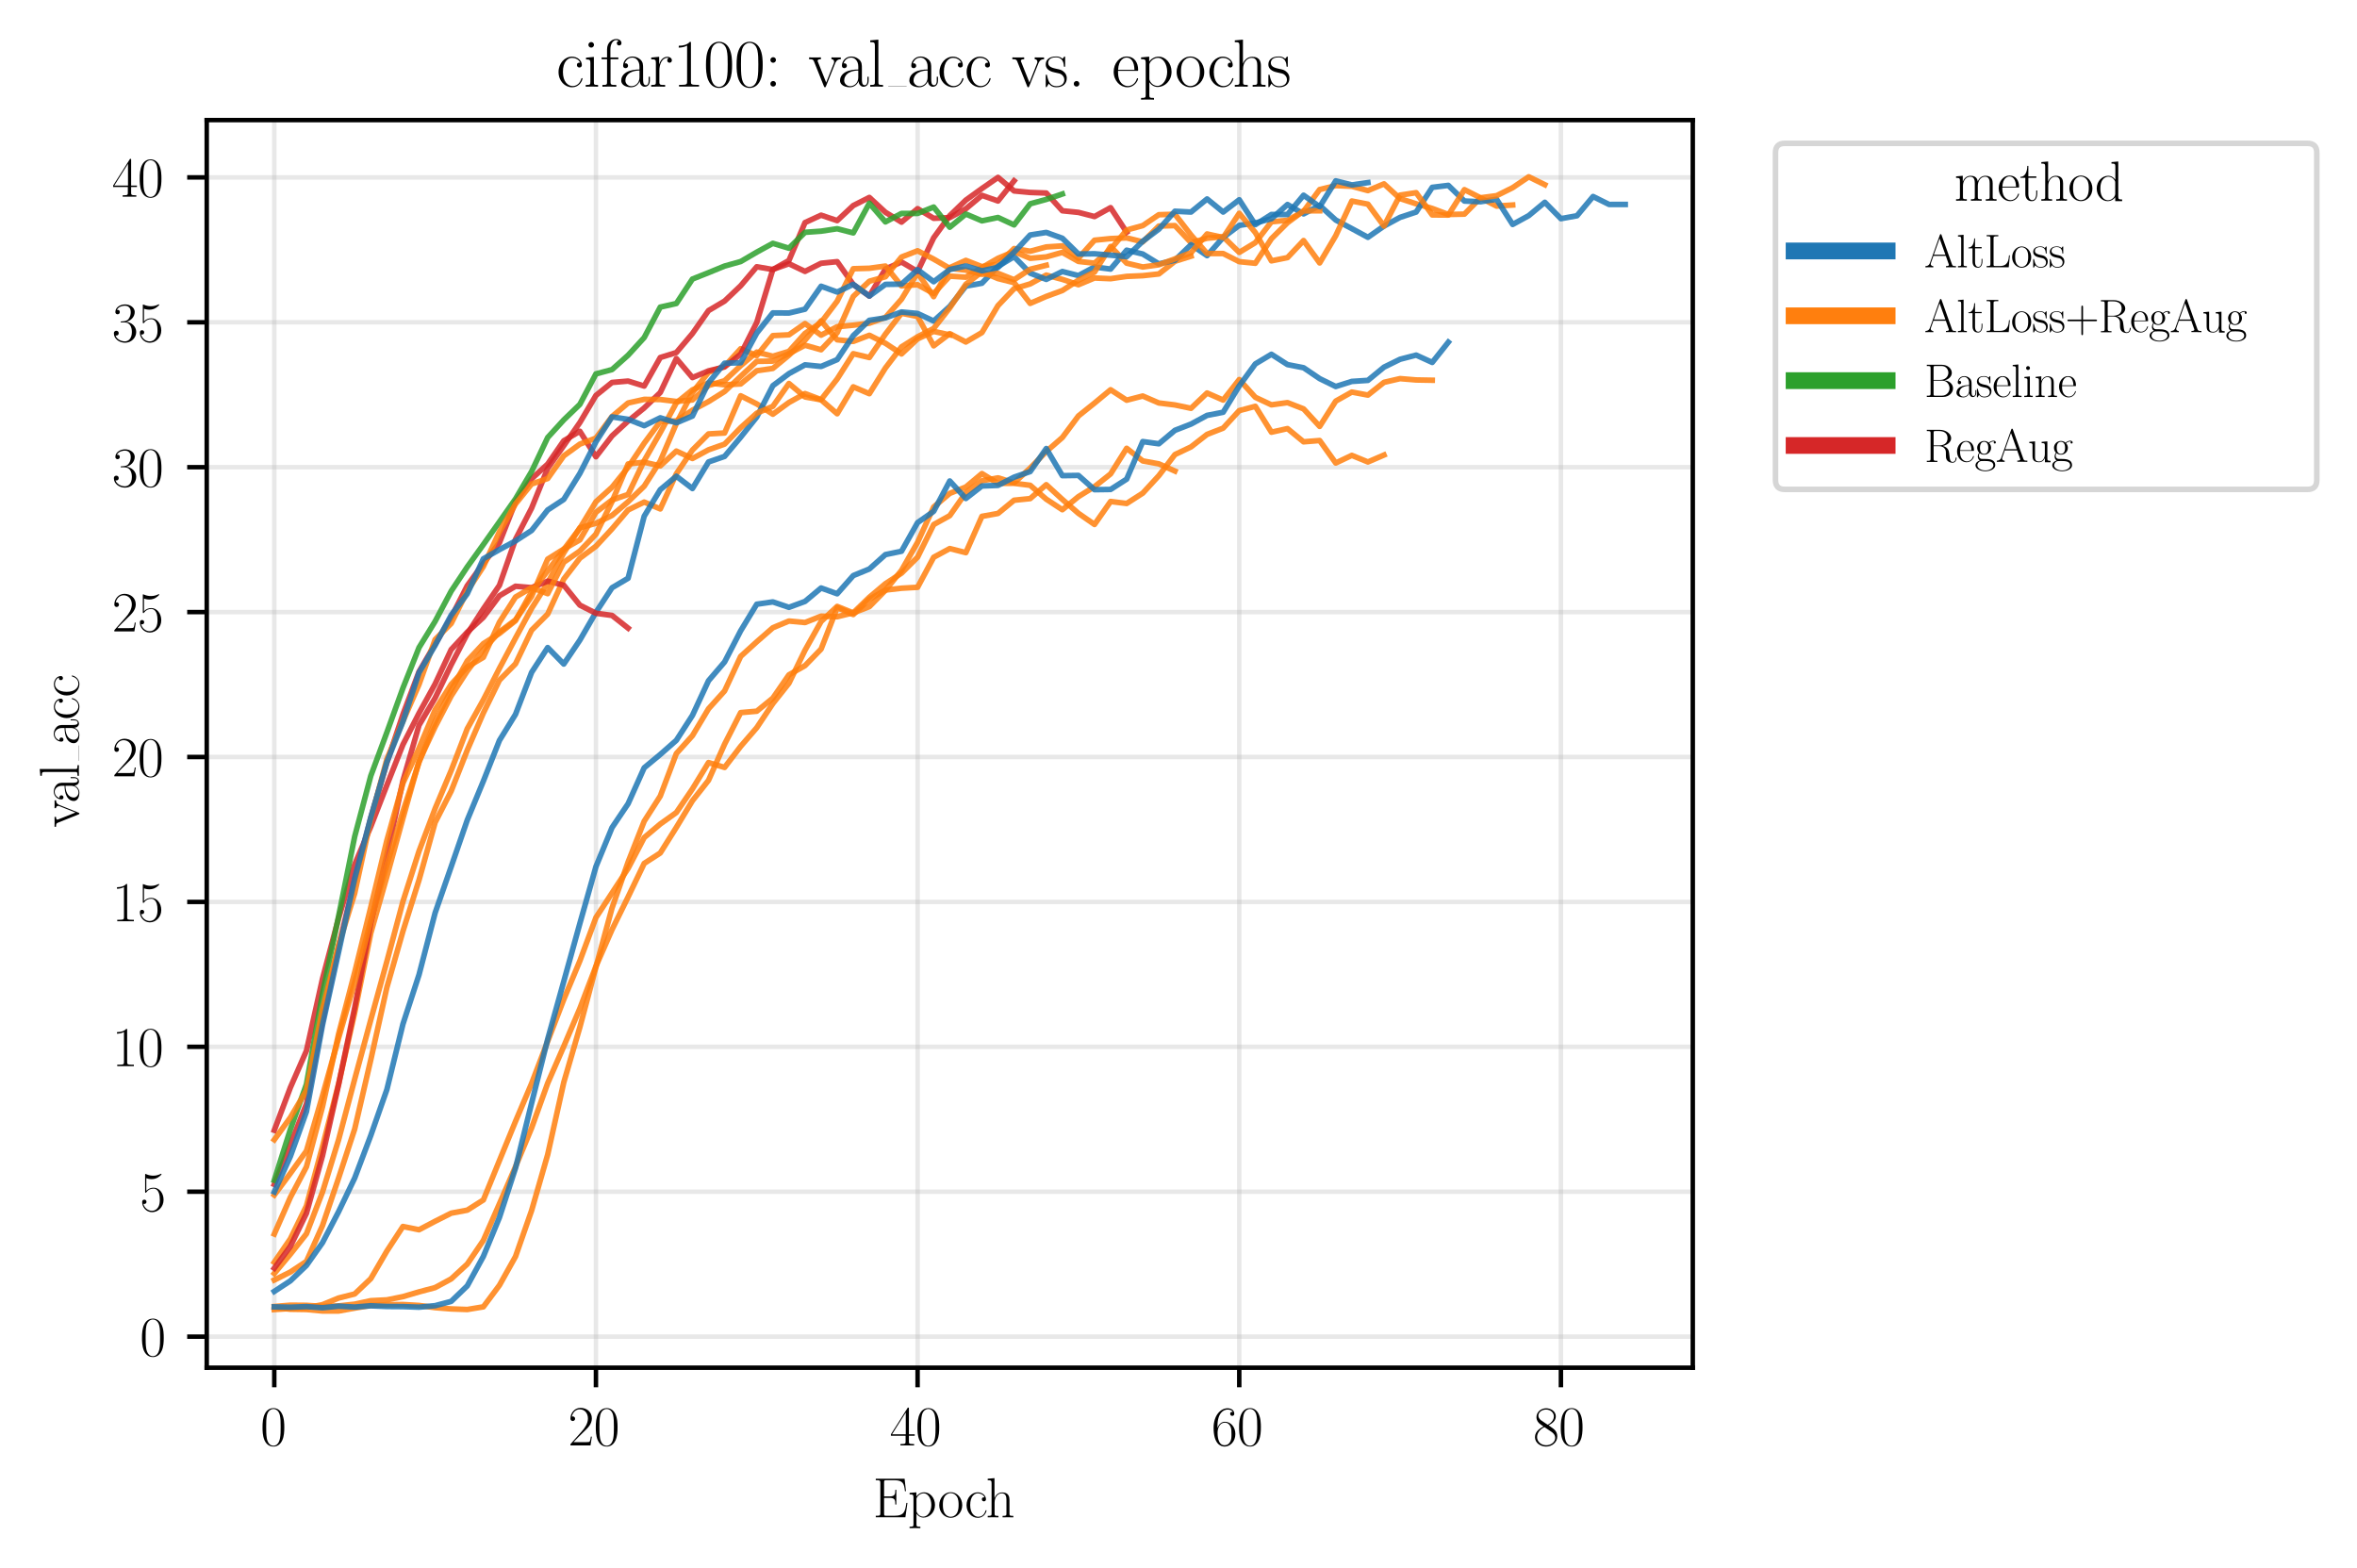 <?xml version="1.0" encoding="utf-8" standalone="no"?>
<!DOCTYPE svg PUBLIC "-//W3C//DTD SVG 1.1//EN"
  "http://www.w3.org/Graphics/SVG/1.1/DTD/svg11.dtd">
<svg xmlns:xlink="http://www.w3.org/1999/xlink" width="422.052pt" height="280.8pt" viewBox="0 0 422.052 280.8" xmlns="http://www.w3.org/2000/svg" version="1.1">
 <defs>
  <style type="text/css">*{stroke-linejoin: round; stroke-linecap: butt}</style>
 </defs>
 <g id="figure_1">
  <g id="patch_1">
   <path d="M 0 280.8 
L 422.052 280.8 
L 422.052 0 
L 0 0 
z
" style="fill: #ffffff"/>
  </g>
  <g id="axes_1">
   <g id="patch_2">
    <path d="M 37.018 244.889 
L 303.116 244.889 
L 303.116 21.502 
L 37.018 21.502 
z
" style="fill: #ffffff"/>
   </g>
   <g id="matplotlib.axis_1">
    <g id="xtick_1">
     <g id="line2d_1">
      <path d="M 49.114 244.889 
L 49.114 21.502 
" clip-path="url(#p8e12c52e1b)" style="fill: none; stroke: #b0b0b0; stroke-opacity: 0.3; stroke-width: 0.8; stroke-linecap: square"/>
     </g>
     <g id="line2d_2">
      <defs>
       <path id="mbeb3d1f50b" d="M 0 0 
L 0 3.5 
" style="stroke: #000000; stroke-width: 0.8"/>
      </defs>
      <g>
       <use xlink:href="#mbeb3d1f50b" x="49.114" y="244.889" style="stroke: #000000; stroke-width: 0.8"/>
      </g>
     </g>
     <g id="text_1">
      <!-- $\mathdefault{0}$ -->
      <g transform="translate(46.623 258.807) scale(0.1 -0.1)">
       <defs>
        <path id="CMR17-30" d="M 2688 2025 
C 2688 2416 2682 3080 2413 3591 
C 2176 4039 1798 4198 1466 4198 
C 1158 4198 768 4058 525 3597 
C 269 3118 243 2524 243 2025 
C 243 1661 250 1106 448 619 
C 723 -39 1216 -128 1466 -128 
C 1760 -128 2208 -7 2470 600 
C 2662 1042 2688 1559 2688 2025 
z
M 1466 -26 
C 1056 -26 813 325 723 812 
C 653 1188 653 1738 653 2096 
C 653 2588 653 2997 736 3387 
C 858 3929 1216 4096 1466 4096 
C 1728 4096 2067 3923 2189 3400 
C 2272 3036 2278 2607 2278 2096 
C 2278 1680 2278 1169 2202 792 
C 2067 95 1690 -26 1466 -26 
z
" transform="scale(0.016)"/>
       </defs>
       <use xlink:href="#CMR17-30" transform="scale(0.996)"/>
      </g>
     </g>
    </g>
    <g id="xtick_2">
     <g id="line2d_3">
      <path d="M 106.71 244.889 
L 106.71 21.502 
" clip-path="url(#p8e12c52e1b)" style="fill: none; stroke: #b0b0b0; stroke-opacity: 0.3; stroke-width: 0.8; stroke-linecap: square"/>
     </g>
     <g id="line2d_4">
      <g>
       <use xlink:href="#mbeb3d1f50b" x="106.71" y="244.889" style="stroke: #000000; stroke-width: 0.8"/>
      </g>
     </g>
     <g id="text_2">
      <!-- $\mathdefault{20}$ -->
      <g transform="translate(101.729 258.807) scale(0.1 -0.1)">
       <defs>
        <path id="CMR17-32" d="M 2669 989 
L 2554 989 
C 2490 536 2438 459 2413 420 
C 2381 369 1920 369 1830 369 
L 602 369 
C 832 619 1280 1072 1824 1597 
C 2214 1967 2669 2402 2669 3035 
C 2669 3790 2067 4224 1395 4224 
C 691 4224 262 3604 262 3030 
C 262 2780 448 2748 525 2748 
C 589 2748 781 2787 781 3010 
C 781 3207 614 3264 525 3264 
C 486 3264 448 3258 422 3245 
C 544 3790 915 4058 1306 4058 
C 1862 4058 2227 3617 2227 3035 
C 2227 2479 1901 2000 1536 1584 
L 262 146 
L 262 0 
L 2515 0 
L 2669 989 
z
" transform="scale(0.016)"/>
       </defs>
       <use xlink:href="#CMR17-32" transform="scale(0.996)"/>
       <use xlink:href="#CMR17-30" transform="translate(45.69 0) scale(0.996)"/>
      </g>
     </g>
    </g>
    <g id="xtick_3">
     <g id="line2d_5">
      <path d="M 164.307 244.889 
L 164.307 21.502 
" clip-path="url(#p8e12c52e1b)" style="fill: none; stroke: #b0b0b0; stroke-opacity: 0.3; stroke-width: 0.8; stroke-linecap: square"/>
     </g>
     <g id="line2d_6">
      <g>
       <use xlink:href="#mbeb3d1f50b" x="164.307" y="244.889" style="stroke: #000000; stroke-width: 0.8"/>
      </g>
     </g>
     <g id="text_3">
      <!-- $\mathdefault{40}$ -->
      <g transform="translate(159.326 258.807) scale(0.1 -0.1)">
       <defs>
        <path id="CMR17-34" d="M 2150 4122 
C 2150 4256 2144 4256 2029 4256 
L 128 1254 
L 128 1088 
L 1779 1088 
L 1779 457 
C 1779 224 1766 160 1318 160 
L 1197 160 
L 1197 0 
C 1402 0 1747 0 1965 0 
C 2182 0 2528 0 2733 0 
L 2733 160 
L 2611 160 
C 2163 160 2150 224 2150 457 
L 2150 1088 
L 2803 1088 
L 2803 1254 
L 2150 1254 
L 2150 4122 
z
M 1798 3703 
L 1798 1254 
L 256 1254 
L 1798 3703 
z
" transform="scale(0.016)"/>
       </defs>
       <use xlink:href="#CMR17-34" transform="scale(0.996)"/>
       <use xlink:href="#CMR17-30" transform="translate(45.69 0) scale(0.996)"/>
      </g>
     </g>
    </g>
    <g id="xtick_4">
     <g id="line2d_7">
      <path d="M 221.904 244.889 
L 221.904 21.502 
" clip-path="url(#p8e12c52e1b)" style="fill: none; stroke: #b0b0b0; stroke-opacity: 0.3; stroke-width: 0.8; stroke-linecap: square"/>
     </g>
     <g id="line2d_8">
      <g>
       <use xlink:href="#mbeb3d1f50b" x="221.904" y="244.889" style="stroke: #000000; stroke-width: 0.8"/>
      </g>
     </g>
     <g id="text_4">
      <!-- $\mathdefault{60}$ -->
      <g transform="translate(216.923 258.807) scale(0.1 -0.1)">
       <defs>
        <path id="CMR17-36" d="M 678 2176 
C 678 3690 1395 4032 1811 4032 
C 1946 4032 2272 4009 2400 3776 
C 2298 3776 2106 3776 2106 3553 
C 2106 3381 2246 3323 2336 3323 
C 2394 3323 2566 3348 2566 3560 
C 2566 3954 2246 4179 1805 4179 
C 1043 4179 243 3390 243 1984 
C 243 253 966 -128 1478 -128 
C 2099 -128 2688 427 2688 1283 
C 2688 2081 2170 2662 1517 2662 
C 1126 2662 838 2407 678 1960 
L 678 2176 
z
M 1478 25 
C 691 25 691 1200 691 1436 
C 691 1896 909 2560 1504 2560 
C 1613 2560 1926 2560 2138 2120 
C 2253 1870 2253 1609 2253 1289 
C 2253 944 2253 690 2118 434 
C 1978 171 1773 25 1478 25 
z
" transform="scale(0.016)"/>
       </defs>
       <use xlink:href="#CMR17-36" transform="scale(0.996)"/>
       <use xlink:href="#CMR17-30" transform="translate(45.69 0) scale(0.996)"/>
      </g>
     </g>
    </g>
    <g id="xtick_5">
     <g id="line2d_9">
      <path d="M 279.501 244.889 
L 279.501 21.502 
" clip-path="url(#p8e12c52e1b)" style="fill: none; stroke: #b0b0b0; stroke-opacity: 0.3; stroke-width: 0.8; stroke-linecap: square"/>
     </g>
     <g id="line2d_10">
      <g>
       <use xlink:href="#mbeb3d1f50b" x="279.501" y="244.889" style="stroke: #000000; stroke-width: 0.8"/>
      </g>
     </g>
     <g id="text_5">
      <!-- $\mathdefault{80}$ -->
      <g transform="translate(274.52 258.807) scale(0.1 -0.1)">
       <defs>
        <path id="CMR17-38" d="M 1741 2264 
C 2144 2467 2554 2773 2554 3263 
C 2554 3841 1990 4179 1472 4179 
C 890 4179 378 3759 378 3180 
C 378 3021 416 2747 666 2505 
C 730 2442 998 2251 1171 2130 
C 883 1983 211 1634 211 934 
C 211 279 838 -128 1459 -128 
C 2144 -128 2720 362 2720 1010 
C 2720 1590 2330 1857 2074 2029 
L 1741 2264 
z
M 902 2822 
C 851 2854 595 3051 595 3351 
C 595 3739 998 4032 1459 4032 
C 1965 4032 2336 3676 2336 3262 
C 2336 2669 1670 2331 1638 2331 
C 1632 2331 1626 2331 1574 2370 
L 902 2822 
z
M 2080 1519 
C 2176 1449 2483 1240 2483 851 
C 2483 381 2010 25 1472 25 
C 890 25 448 438 448 940 
C 448 1443 838 1862 1280 2060 
L 2080 1519 
z
" transform="scale(0.016)"/>
       </defs>
       <use xlink:href="#CMR17-38" transform="scale(0.996)"/>
       <use xlink:href="#CMR17-30" transform="translate(45.69 0) scale(0.996)"/>
      </g>
     </g>
    </g>
    <g id="text_6">
     <!-- Epoch -->
     <g transform="translate(156.299 271.663) scale(0.1 -0.1)">
      <defs>
       <path id="CMR17-45" d="M 3885 1615 
L 3770 1615 
C 3629 676 3546 166 2419 166 
L 1530 166 
C 1274 166 1261 197 1261 414 
L 1261 2176 
L 1862 2176 
C 2464 2176 2522 1960 2522 1430 
L 2637 1430 
L 2637 3081 
L 2522 3081 
C 2522 2557 2464 2342 1862 2342 
L 1261 2342 
L 1261 3913 
C 1261 4128 1274 4160 1530 4160 
L 2406 4160 
C 3398 4160 3514 3769 3603 2929 
L 3718 2929 
L 3565 4325 
L 326 4325 
L 326 4160 
C 768 4160 838 4160 838 3874 
L 838 451 
C 838 166 768 166 326 166 
L 326 0 
L 3654 0 
L 3885 1615 
z
" transform="scale(0.016)"/>
       <path id="CMR17-70" d="M 1408 -1063 
C 998 -1063 973 -1037 973 -789 
L 973 402 
C 1158 134 1427 -38 1766 -38 
C 2406 -38 3053 523 3053 1388 
C 3053 2191 2496 2802 1837 2802 
C 1453 2802 1139 2592 960 2338 
L 960 2802 
L 198 2732 
L 198 2567 
C 576 2567 634 2528 634 2223 
L 634 -789 
C 634 -1031 608 -1063 198 -1063 
L 198 -1228 
C 352 -1216 634 -1216 800 -1216 
C 966 -1216 1254 -1216 1408 -1228 
L 1408 -1063 
z
M 973 2012 
C 973 2102 973 2235 1222 2471 
C 1254 2497 1472 2688 1792 2688 
C 2259 2688 2643 2108 2643 1382 
C 2643 656 2234 64 1728 64 
C 1498 64 1248 172 1056 472 
C 973 612 973 650 973 752 
L 973 2012 
z
" transform="scale(0.016)"/>
       <path id="CMR17-6f" d="M 2758 1356 
C 2758 2176 2163 2816 1466 2816 
C 768 2816 173 2176 173 1356 
C 173 551 768 -64 1466 -64 
C 2163 -64 2758 551 2758 1356 
z
M 1466 51 
C 1165 51 909 230 762 480 
C 602 767 582 1126 582 1408 
C 582 1677 595 2010 762 2298 
C 890 2509 1139 2714 1466 2714 
C 1754 2714 1997 2554 2150 2330 
C 2349 2029 2349 1607 2349 1408 
C 2349 1158 2336 775 2163 467 
C 1984 173 1709 51 1466 51 
z
" transform="scale(0.016)"/>
       <path id="CMR17-63" d="M 2234 2240 
C 2112 2240 1933 2240 1933 2017 
C 1933 1838 2080 1787 2163 1787 
C 2208 1787 2394 1807 2394 2024 
C 2394 2467 1958 2803 1466 2803 
C 787 2803 211 2178 211 1363 
C 211 516 813 -64 1466 -64 
C 2259 -64 2458 677 2458 748 
C 2458 774 2451 793 2406 793 
C 2362 793 2355 787 2330 703 
C 2163 180 1798 51 1523 51 
C 1114 51 621 427 621 1369 
C 621 2338 1094 2688 1472 2688 
C 1722 2688 2093 2573 2234 2240 
z
" transform="scale(0.016)"/>
       <path id="CMR17-68" d="M 2656 1933 
C 2656 2259 2592 2790 1837 2790 
C 1312 2790 1056 2368 979 2157 
L 973 2157 
L 973 4396 
L 211 4326 
L 211 4160 
C 589 4160 646 4122 646 3817 
L 646 426 
C 646 184 621 153 211 153 
L 211 -13 
C 365 0 646 0 813 0 
C 979 0 1267 0 1421 -13 
L 1421 153 
C 1011 153 986 178 986 428 
L 986 1658 
C 986 2247 1344 2688 1792 2688 
C 2266 2688 2317 2266 2317 1958 
L 2317 428 
C 2317 184 2291 153 1882 153 
L 1882 -13 
C 2035 0 2317 0 2483 0 
C 2650 0 2938 0 3091 -13 
L 3091 153 
C 2682 153 2656 178 2656 428 
L 2656 1933 
z
" transform="scale(0.016)"/>
      </defs>
      <use xlink:href="#CMR17-45" transform="scale(0.996)"/>
      <use xlink:href="#CMR17-70" transform="translate(62.586 0) scale(0.996)"/>
      <use xlink:href="#CMR17-6f" transform="translate(116.084 0) scale(0.996)"/>
      <use xlink:href="#CMR17-63" transform="translate(164.377 0) scale(0.996)"/>
      <use xlink:href="#CMR17-68" transform="translate(202.26 0) scale(0.996)"/>
     </g>
    </g>
   </g>
   <g id="matplotlib.axis_2">
    <g id="ytick_1">
     <g id="line2d_11">
      <path d="M 37.018 239.322 
L 303.116 239.322 
" clip-path="url(#p8e12c52e1b)" style="fill: none; stroke: #b0b0b0; stroke-opacity: 0.3; stroke-width: 0.8; stroke-linecap: square"/>
     </g>
     <g id="line2d_12">
      <defs>
       <path id="mfd98db2b5f" d="M 0 0 
L -3.5 0 
" style="stroke: #000000; stroke-width: 0.8"/>
      </defs>
      <g>
       <use xlink:href="#mfd98db2b5f" x="37.018" y="239.322" style="stroke: #000000; stroke-width: 0.8"/>
      </g>
     </g>
     <g id="text_7">
      <!-- $\mathdefault{0}$ -->
      <g transform="translate(25.037 242.781) scale(0.1 -0.1)">
       <use xlink:href="#CMR17-30" transform="scale(0.996)"/>
      </g>
     </g>
    </g>
    <g id="ytick_2">
     <g id="line2d_13">
      <path d="M 37.018 213.377 
L 303.116 213.377 
" clip-path="url(#p8e12c52e1b)" style="fill: none; stroke: #b0b0b0; stroke-opacity: 0.3; stroke-width: 0.8; stroke-linecap: square"/>
     </g>
     <g id="line2d_14">
      <g>
       <use xlink:href="#mfd98db2b5f" x="37.018" y="213.377" style="stroke: #000000; stroke-width: 0.8"/>
      </g>
     </g>
     <g id="text_8">
      <!-- $\mathdefault{5}$ -->
      <g transform="translate(25.037 216.836) scale(0.1 -0.1)">
       <defs>
        <path id="CMR17-35" d="M 730 3692 
C 794 3666 1056 3584 1325 3584 
C 1920 3584 2246 3911 2432 4100 
C 2432 4157 2432 4192 2394 4192 
C 2387 4192 2374 4192 2323 4163 
C 2099 4058 1837 3973 1517 3973 
C 1325 3973 1037 3999 723 4139 
C 653 4171 640 4171 634 4171 
C 602 4171 595 4164 595 4037 
L 595 2203 
C 595 2089 595 2057 659 2057 
C 691 2057 704 2070 736 2114 
C 941 2401 1222 2522 1542 2522 
C 1766 2522 2246 2382 2246 1289 
C 2246 1085 2246 715 2054 421 
C 1894 159 1645 25 1370 25 
C 947 25 518 320 403 814 
C 429 807 480 795 506 795 
C 589 795 749 840 749 1038 
C 749 1210 627 1280 506 1280 
C 358 1280 262 1190 262 1011 
C 262 454 704 -128 1382 -128 
C 2042 -128 2669 440 2669 1264 
C 2669 2030 2170 2624 1549 2624 
C 1222 2624 947 2503 730 2274 
L 730 3692 
z
" transform="scale(0.016)"/>
       </defs>
       <use xlink:href="#CMR17-35" transform="scale(0.996)"/>
      </g>
     </g>
    </g>
    <g id="ytick_3">
     <g id="line2d_15">
      <path d="M 37.018 187.431 
L 303.116 187.431 
" clip-path="url(#p8e12c52e1b)" style="fill: none; stroke: #b0b0b0; stroke-opacity: 0.3; stroke-width: 0.8; stroke-linecap: square"/>
     </g>
     <g id="line2d_16">
      <g>
       <use xlink:href="#mfd98db2b5f" x="37.018" y="187.431" style="stroke: #000000; stroke-width: 0.8"/>
      </g>
     </g>
     <g id="text_9">
      <!-- $\mathdefault{10}$ -->
      <g transform="translate(20.056 190.891) scale(0.1 -0.1)">
       <defs>
        <path id="CMR17-31" d="M 1702 4058 
C 1702 4192 1696 4192 1606 4192 
C 1357 3916 979 3827 621 3827 
C 602 3827 570 3827 563 3808 
C 557 3795 557 3782 557 3648 
C 755 3648 1088 3686 1344 3839 
L 1344 461 
C 1344 236 1331 160 781 160 
L 589 160 
L 589 0 
C 896 0 1216 0 1523 0 
C 1830 0 2150 0 2458 0 
L 2458 160 
L 2266 160 
C 1715 160 1702 230 1702 458 
L 1702 4058 
z
" transform="scale(0.016)"/>
       </defs>
       <use xlink:href="#CMR17-31" transform="scale(0.996)"/>
       <use xlink:href="#CMR17-30" transform="translate(45.69 0) scale(0.996)"/>
      </g>
     </g>
    </g>
    <g id="ytick_4">
     <g id="line2d_17">
      <path d="M 37.018 161.486 
L 303.116 161.486 
" clip-path="url(#p8e12c52e1b)" style="fill: none; stroke: #b0b0b0; stroke-opacity: 0.3; stroke-width: 0.8; stroke-linecap: square"/>
     </g>
     <g id="line2d_18">
      <g>
       <use xlink:href="#mfd98db2b5f" x="37.018" y="161.486" style="stroke: #000000; stroke-width: 0.8"/>
      </g>
     </g>
     <g id="text_10">
      <!-- $\mathdefault{15}$ -->
      <g transform="translate(20.056 164.945) scale(0.1 -0.1)">
       <use xlink:href="#CMR17-31" transform="scale(0.996)"/>
       <use xlink:href="#CMR17-35" transform="translate(45.69 0) scale(0.996)"/>
      </g>
     </g>
    </g>
    <g id="ytick_5">
     <g id="line2d_19">
      <path d="M 37.018 135.541 
L 303.116 135.541 
" clip-path="url(#p8e12c52e1b)" style="fill: none; stroke: #b0b0b0; stroke-opacity: 0.3; stroke-width: 0.8; stroke-linecap: square"/>
     </g>
     <g id="line2d_20">
      <g>
       <use xlink:href="#mfd98db2b5f" x="37.018" y="135.541" style="stroke: #000000; stroke-width: 0.8"/>
      </g>
     </g>
     <g id="text_11">
      <!-- $\mathdefault{20}$ -->
      <g transform="translate(20.056 139) scale(0.1 -0.1)">
       <use xlink:href="#CMR17-32" transform="scale(0.996)"/>
       <use xlink:href="#CMR17-30" transform="translate(45.69 0) scale(0.996)"/>
      </g>
     </g>
    </g>
    <g id="ytick_6">
     <g id="line2d_21">
      <path d="M 37.018 109.596 
L 303.116 109.596 
" clip-path="url(#p8e12c52e1b)" style="fill: none; stroke: #b0b0b0; stroke-opacity: 0.3; stroke-width: 0.8; stroke-linecap: square"/>
     </g>
     <g id="line2d_22">
      <g>
       <use xlink:href="#mfd98db2b5f" x="37.018" y="109.596" style="stroke: #000000; stroke-width: 0.8"/>
      </g>
     </g>
     <g id="text_12">
      <!-- $\mathdefault{25}$ -->
      <g transform="translate(20.056 113.055) scale(0.1 -0.1)">
       <use xlink:href="#CMR17-32" transform="scale(0.996)"/>
       <use xlink:href="#CMR17-35" transform="translate(45.69 0) scale(0.996)"/>
      </g>
     </g>
    </g>
    <g id="ytick_7">
     <g id="line2d_23">
      <path d="M 37.018 83.65 
L 303.116 83.65 
" clip-path="url(#p8e12c52e1b)" style="fill: none; stroke: #b0b0b0; stroke-opacity: 0.3; stroke-width: 0.8; stroke-linecap: square"/>
     </g>
     <g id="line2d_24">
      <g>
       <use xlink:href="#mfd98db2b5f" x="37.018" y="83.65" style="stroke: #000000; stroke-width: 0.8"/>
      </g>
     </g>
     <g id="text_13">
      <!-- $\mathdefault{30}$ -->
      <g transform="translate(20.056 87.11) scale(0.1 -0.1)">
       <defs>
        <path id="CMR17-33" d="M 1414 2157 
C 1984 2157 2234 1662 2234 1090 
C 2234 320 1824 25 1453 25 
C 1114 25 563 194 390 693 
C 422 680 454 680 486 680 
C 640 680 755 782 755 948 
C 755 1133 614 1216 486 1216 
C 378 1216 211 1165 211 926 
C 211 335 787 -128 1466 -128 
C 2176 -128 2720 430 2720 1085 
C 2720 1707 2208 2157 1600 2227 
C 2086 2328 2554 2756 2554 3329 
C 2554 3820 2048 4179 1472 4179 
C 890 4179 378 3829 378 3329 
C 378 3110 544 3072 627 3072 
C 762 3072 877 3155 877 3321 
C 877 3486 762 3569 627 3569 
C 602 3569 570 3569 544 3557 
C 730 3959 1235 4032 1459 4032 
C 1683 4032 2106 3925 2106 3320 
C 2106 3143 2080 2828 1862 2550 
C 1670 2304 1453 2304 1242 2284 
C 1210 2284 1062 2269 1037 2269 
C 992 2263 966 2257 966 2208 
C 966 2163 973 2157 1101 2157 
L 1414 2157 
z
" transform="scale(0.016)"/>
       </defs>
       <use xlink:href="#CMR17-33" transform="scale(0.996)"/>
       <use xlink:href="#CMR17-30" transform="translate(45.69 0) scale(0.996)"/>
      </g>
     </g>
    </g>
    <g id="ytick_8">
     <g id="line2d_25">
      <path d="M 37.018 57.705 
L 303.116 57.705 
" clip-path="url(#p8e12c52e1b)" style="fill: none; stroke: #b0b0b0; stroke-opacity: 0.3; stroke-width: 0.8; stroke-linecap: square"/>
     </g>
     <g id="line2d_26">
      <g>
       <use xlink:href="#mfd98db2b5f" x="37.018" y="57.705" style="stroke: #000000; stroke-width: 0.8"/>
      </g>
     </g>
     <g id="text_14">
      <!-- $\mathdefault{35}$ -->
      <g transform="translate(20.056 61.164) scale(0.1 -0.1)">
       <use xlink:href="#CMR17-33" transform="scale(0.996)"/>
       <use xlink:href="#CMR17-35" transform="translate(45.69 0) scale(0.996)"/>
      </g>
     </g>
    </g>
    <g id="ytick_9">
     <g id="line2d_27">
      <path d="M 37.018 31.76 
L 303.116 31.76 
" clip-path="url(#p8e12c52e1b)" style="fill: none; stroke: #b0b0b0; stroke-opacity: 0.3; stroke-width: 0.8; stroke-linecap: square"/>
     </g>
     <g id="line2d_28">
      <g>
       <use xlink:href="#mfd98db2b5f" x="37.018" y="31.76" style="stroke: #000000; stroke-width: 0.8"/>
      </g>
     </g>
     <g id="text_15">
      <!-- $\mathdefault{40}$ -->
      <g transform="translate(20.056 35.219) scale(0.1 -0.1)">
       <use xlink:href="#CMR17-34" transform="scale(0.996)"/>
       <use xlink:href="#CMR17-30" transform="translate(45.69 0) scale(0.996)"/>
      </g>
     </g>
    </g>
    <g id="text_16">
     <!-- val_acc -->
     <g transform="translate(14.118 148.134) rotate(-90) scale(0.1 -0.1)">
      <defs>
       <path id="CMR17-76" d="M 2502 2163 
C 2560 2304 2662 2560 3034 2560 
L 3034 2726 
C 2912 2726 2752 2726 2630 2726 
C 2496 2726 2285 2726 2157 2732 
L 2157 2566 
C 2317 2553 2406 2477 2406 2311 
C 2406 2253 2406 2240 2368 2151 
L 1664 377 
L 902 2286 
C 864 2369 864 2381 864 2407 
C 864 2560 1075 2560 1171 2560 
L 1171 2732 
C 1018 2726 736 2726 576 2726 
C 403 2726 205 2726 64 2732 
L 64 2560 
C 307 2560 442 2560 518 2362 
L 1446 44 
C 1485 -51 1491 -64 1549 -64 
C 1606 -64 1613 -51 1651 44 
L 2502 2163 
z
" transform="scale(0.016)"/>
       <path id="CMR17-61" d="M 2304 1653 
C 2304 2072 2304 2294 2035 2543 
C 1798 2752 1523 2816 1306 2816 
C 800 2816 435 2407 435 1971 
C 435 1728 627 1728 666 1728 
C 749 1728 896 1778 896 1954 
C 896 2112 774 2181 666 2181 
C 640 2181 608 2174 589 2168 
C 723 2592 1069 2714 1293 2714 
C 1613 2714 1965 2429 1965 1885 
L 1965 1600 
C 1587 1600 1133 1549 774 1357 
C 371 1133 256 813 256 570 
C 256 77 832 -64 1171 -64 
C 1523 -64 1850 139 1990 511 
C 2003 233 2182 -18 2464 -18 
C 2598 -18 2938 70 2938 567 
L 2938 920 
L 2822 920 
L 2822 562 
C 2822 178 2650 128 2566 128 
C 2304 128 2304 458 2304 738 
L 2304 1653 
z
M 1965 870 
C 1965 317 1568 38 1216 38 
C 896 38 646 275 646 570 
C 646 761 730 1100 1101 1305 
C 1408 1478 1760 1504 1965 1504 
L 1965 870 
z
" transform="scale(0.016)"/>
       <path id="CMR17-6c" d="M 979 4396 
L 218 4326 
L 218 4160 
C 595 4160 653 4122 653 3817 
L 653 426 
C 653 184 627 153 218 153 
L 218 -13 
C 371 0 653 0 813 0 
C 979 0 1261 0 1414 -13 
L 1414 153 
C 1005 153 979 178 979 426 
L 979 4396 
z
" transform="scale(0.016)"/>
      </defs>
      <use xlink:href="#CMR17-76" transform="scale(0.996)"/>
      <use xlink:href="#CMR17-61" transform="translate(43.088 0) scale(0.996)"/>
      <use xlink:href="#CMR17-6c" transform="translate(88.779 0) scale(0.996)"/>
      <use xlink:href="#CMR17-61" transform="translate(146.547 0) scale(0.996)"/>
      <use xlink:href="#CMR17-63" transform="translate(192.237 0) scale(0.996)"/>
      <use xlink:href="#CMR17-63" transform="translate(232.723 0) scale(0.996)"/>
      <path d="M 119.132 0 
L 146.547 0 
L 146.547 0.399 
L 119.132 0.399 
L 119.132 0 
z
"/>
     </g>
    </g>
   </g>
   <g id="line2d_29">
    <path d="M 49.114 226.003 
L 51.994 221.809 
L 54.873 215.909 
L 57.753 205.261 
L 60.633 194.053 
L 63.513 181.308 
L 66.393 167.07 
L 69.273 156.94 
L 72.152 146.5 
L 75.032 136.288 
L 77.912 130.144 
L 80.792 124.602 
L 83.672 120.14 
L 86.552 116.321 
L 89.431 113.145 
L 92.311 110.986 
L 95.191 106.773 
L 98.071 100.11 
L 100.951 98.304 
L 103.831 96.665 
L 106.71 91.725 
L 109.59 89.524 
L 112.47 88.528 
L 115.35 82.488 
L 118.23 77.444 
L 121.11 72.131 
L 123.99 69.806 
L 126.869 68.561 
L 129.749 68.893 
L 132.629 68.747 
L 135.509 66.381 
L 138.389 65.966 
L 141.269 63.6 
L 144.148 60.902 
L 147.028 57.456 
L 149.908 60.839 
L 152.788 61.13 
L 155.668 60.03 
L 158.548 61.462 
L 161.427 63.372 
L 164.307 60.673 
L 167.187 59.34 
L 170.067 59.954 
" clip-path="url(#p8e12c52e1b)" style="fill: none; stroke: #ff7f0e; stroke-opacity: 0.85; stroke-linecap: square"/>
   </g>
   <g id="line2d_30">
    <path d="M 49.114 229.186 
L 51.994 227.75 
L 54.873 225.851 
L 57.753 219.417 
L 60.633 210.927 
L 63.513 202.147 
L 66.393 189.756 
L 69.273 176.804 
L 72.152 166.737 
L 75.032 157.563 
L 77.912 147.268 
L 80.792 141.643 
L 83.672 134.316 
L 86.552 127.654 
L 89.431 121.78 
L 92.311 118.853 
L 95.191 112.834 
L 98.071 109.948 
L 100.951 103.68 
L 103.831 99.944 
L 106.71 97.806 
L 109.59 94.693 
L 112.47 91.309 
L 115.35 89.898 
L 118.23 91.123 
L 121.11 84.833 
L 123.99 80.578 
L 126.869 77.693 
L 129.749 77.527 
L 132.629 70.865 
L 135.509 72.317 
L 138.389 74.165 
L 141.269 72.068 
L 144.148 70.47 
L 147.028 71.55 
L 149.908 67.855 
L 152.788 63.33 
L 155.668 64.015 
L 158.548 59.822 
L 161.427 56.086 
L 164.307 56.667 
L 167.187 61.919 
L 170.067 59.739 
L 172.947 61.234 
L 175.827 59.552 
L 178.706 54.716 
L 181.586 51.686 
L 184.466 50.835 
L 187.346 49.257 
L 190.226 50.025 
L 193.106 50.98 
L 195.986 49.776 
L 198.865 49.901 
L 201.745 49.486 
L 204.625 49.361 
L 207.505 49.05 
L 210.385 46.782 
L 213.265 45.874 
" clip-path="url(#p8e12c52e1b)" style="fill: none; stroke: #ff7f0e; stroke-opacity: 0.85; stroke-linecap: square"/>
   </g>
   <g id="line2d_31">
    <path d="M 49.114 228.01 
L 51.994 224.559 
L 54.873 220.911 
L 57.753 213.418 
L 60.633 204.057 
L 63.513 193.222 
L 66.393 182.595 
L 69.273 172.155 
L 72.152 161.403 
L 75.032 152.395 
L 77.912 144.777 
L 80.792 137.949 
L 83.672 130.476 
L 86.552 125.308 
L 89.431 119.662 
L 92.311 114.245 
L 95.191 108.931 
L 98.071 104.365 
L 100.951 98.989 
L 103.831 94.506 
L 106.71 93.696 
L 109.59 92.285 
L 112.47 89.836 
L 115.35 87.054 
L 118.23 82.55 
L 121.11 75.825 
L 123.99 70.283 
L 126.869 66.672 
L 129.749 65.592 
L 132.629 62.438 
L 135.509 63.683 
L 138.389 60.092 
L 141.269 59.947 
L 144.148 57.933 
L 147.028 60.009 
L 149.908 58.494 
L 152.788 58.224 
L 155.668 57.871 
L 158.548 56.833 
L 161.427 53.575 
L 164.307 48.842 
L 167.187 53.118 
L 170.067 47.929 
L 172.947 46.621 
L 175.827 47.742 
L 178.706 47.306 
L 181.586 44.504 
L 184.466 44.982 
L 187.346 44.214 
L 190.226 44.027 
L 193.106 46.227 
L 195.986 43.01 
L 198.865 42.719 
L 201.745 42.595 
L 204.625 43.3 
L 207.505 40.477 
L 210.385 40.394 
L 213.265 43.446 
L 216.144 42.657 
L 219.024 42.387 
L 221.904 45.189 
L 224.784 43.446 
L 227.664 39.71 
L 230.544 39.44 
L 233.423 37.841 
L 236.303 33.939 
L 239.183 33.234 
L 242.063 33.358 
L 244.943 34.126 
L 247.823 32.922 
L 250.703 35.558 
L 253.582 36.492 
L 256.462 37.323 
L 259.342 38.402 
L 262.222 38.34 
L 265.102 35.434 
L 267.982 36.897 
L 270.861 36.707 
" clip-path="url(#p8e12c52e1b)" style="fill: none; stroke: #ff7f0e; stroke-opacity: 0.85; stroke-linecap: square"/>
   </g>
   <g id="line2d_32">
    <path d="M 49.114 231.227 
L 51.994 229.333 
L 54.873 226.578 
L 57.753 222.489 
L 60.633 216.947 
L 63.513 210.927 
L 66.393 203.31 
L 69.273 195.09 
L 72.152 183.363 
L 75.032 174.521 
L 77.912 163.458 
L 80.792 155.176 
L 83.672 146.832 
L 86.552 139.858 
L 89.431 132.573 
L 92.311 127.903 
L 95.191 120.389 
L 98.071 115.947 
L 100.951 118.894 
L 103.831 114.619 
L 106.71 109.637 
L 109.59 105.237 
L 112.47 103.535 
L 115.35 92.43 
L 118.23 87.677 
L 121.11 85.269 
L 123.99 87.47 
L 126.869 82.716 
L 129.749 81.72 
L 132.629 78.275 
L 135.509 74.663 
L 138.389 69.059 
L 141.269 66.9 
L 144.148 65.323 
L 147.028 65.613 
L 149.908 64.389 
L 152.788 60.092 
L 155.668 57.352 
L 158.548 56.916 
L 161.427 55.858 
L 164.307 56.128 
L 167.187 57.477 
L 170.067 54.862 
L 172.947 51.229 
L 175.827 50.71 
L 178.706 47.701 
L 181.586 45.957 
L 184.466 48.905 
L 187.346 50.025 
L 190.226 48.614 
L 193.106 49.34 
L 195.986 47.804 
L 198.865 48.178 
L 201.745 44.795 
L 204.625 45.48 
L 207.505 47.244 
L 210.385 46.601 
L 213.265 43.819 
L 216.144 45.77 
L 219.024 42.512 
L 221.904 40.353 
L 224.784 39.917 
L 227.664 39.17 
L 230.544 36.617 
L 233.423 38.298 
L 236.303 36.783 
L 239.183 39.398 
L 242.063 40.934 
L 244.943 42.491 
L 247.823 40.477 
L 250.703 38.921 
L 253.582 37.966 
L 256.462 33.545 
L 259.342 33.192 
L 262.222 35.994 
L 265.102 36.119 
L 267.982 35.683 
L 270.861 40.187 
L 273.741 38.609 
L 276.621 36.222 
L 279.501 39.149 
L 282.381 38.63 
L 285.261 35.185 
L 288.14 36.612 
L 291.02 36.603 
" clip-path="url(#p8e12c52e1b)" style="fill: none; stroke: #1f77b4; stroke-opacity: 0.85; stroke-linecap: square"/>
   </g>
   <g id="line2d_33">
    <path d="M 49.114 202.376 
L 51.994 194.722 
L 54.873 188.137 
L 57.753 175.227 
L 60.633 164.392 
L 63.513 154.782 
L 66.393 147.995 
L 69.273 140.585 
L 72.152 133.32 
L 75.032 127.695 
L 77.912 122.464 
L 80.792 116.3 
L 83.672 113.186 
L 86.552 110.53 
L 89.431 106.669 
L 92.311 104.967 
L 95.191 105.216 
L 98.071 104.054 
L 100.951 104.78 
L 103.831 108.35 
L 106.71 109.803 
L 109.59 110.192 
L 112.47 112.467 
" clip-path="url(#p8e12c52e1b)" style="fill: none; stroke: #d62728; stroke-opacity: 0.85; stroke-linecap: square"/>
   </g>
   <g id="line2d_34">
    <path d="M 49.114 212.062 
L 51.994 204.918 
L 54.873 197.643 
L 57.753 182.865 
L 60.633 169.415 
L 63.513 157.605 
L 66.393 146.438 
L 69.273 136.558 
L 72.152 127.923 
L 75.032 120.264 
L 77.912 115.324 
L 80.792 110.53 
L 83.672 104.863 
L 86.552 100.878 
L 89.431 97.183 
L 92.311 89.856 
L 95.191 85.726 
L 98.071 83.09 
L 100.951 78.918 
L 103.831 77.216 
L 106.71 81.782 
L 109.59 78.046 
L 112.47 75.389 
L 115.35 73.044 
L 118.23 70.283 
L 121.11 64.202 
L 123.99 67.606 
L 126.869 66.402 
L 129.749 65.696 
L 132.629 63.413 
L 135.509 57.726 
L 138.389 48.24 
L 141.269 47.223 
L 144.148 48.593 
L 147.028 47.14 
L 149.908 46.85 
L 152.788 50.939 
L 155.668 53.014 
L 158.548 48.157 
L 161.427 46.912 
L 164.307 48.614 
L 167.187 42.574 
L 170.067 38.609 
L 172.947 35.828 
L 175.827 33.752 
L 178.706 31.76 
L 181.586 34.188 
L 184.466 34.458 
L 187.346 34.562 
L 190.226 37.738 
L 193.106 38.028 
L 195.986 38.775 
L 198.865 37.182 
L 201.745 41.584 
" clip-path="url(#p8e12c52e1b)" style="fill: none; stroke: #d62728; stroke-opacity: 0.85; stroke-linecap: square"/>
   </g>
   <g id="line2d_35">
    <path d="M 49.114 227.076 
L 51.994 223.158 
L 54.873 217.237 
L 57.753 206.921 
L 60.633 194.198 
L 63.513 180.395 
L 66.393 165.222 
L 69.273 153.08 
L 72.152 139.796 
L 75.032 129.854 
L 77.912 124.976 
L 80.792 119.019 
L 83.672 113.477 
L 86.552 109.014 
L 89.431 104.801 
L 92.311 96.561 
L 95.191 90.977 
L 98.071 83.858 
L 100.951 79.79 
L 103.831 75.659 
L 106.71 70.802 
L 109.59 68.478 
L 112.47 68.229 
L 115.35 69.121 
L 118.23 64.015 
L 121.11 63.123 
L 123.99 59.718 
L 126.869 55.609 
L 129.749 53.907 
L 132.629 51.167 
L 135.509 47.763 
L 138.389 48.261 
L 141.269 46.642 
L 144.148 39.855 
L 147.028 38.526 
L 149.908 39.502 
L 152.788 36.804 
L 155.668 35.351 
L 158.548 38.008 
L 161.427 39.772 
L 164.307 37.364 
L 167.187 39.087 
L 170.067 38.962 
L 172.947 37.385 
L 175.827 34.977 
L 178.706 35.989 
L 181.586 32.383 
" clip-path="url(#p8e12c52e1b)" style="fill: none; stroke: #d62728; stroke-opacity: 0.85; stroke-linecap: square"/>
   </g>
   <g id="line2d_36">
    <path d="M 49.114 211.336 
L 51.994 202.22 
L 54.873 194.136 
L 57.753 177.904 
L 60.633 164.039 
L 63.513 149.78 
L 66.393 138.924 
L 69.273 131.141 
L 72.152 123.191 
L 75.032 115.947 
L 77.912 111.256 
L 80.792 105.839 
L 83.672 101.501 
L 86.552 97.495 
L 89.431 93.427 
L 92.311 89.317 
L 95.191 84.418 
L 98.071 78.337 
L 100.951 75.182 
L 103.831 72.401 
L 106.71 66.942 
L 109.59 66.174 
L 112.47 63.6 
L 115.35 60.445 
L 118.23 54.986 
L 121.11 54.343 
L 123.99 49.963 
L 126.869 48.821 
L 129.749 47.638 
L 132.629 46.829 
L 135.509 45.148 
L 138.389 43.57 
L 141.269 44.442 
L 144.148 41.598 
L 147.028 41.391 
L 149.908 40.955 
L 152.788 41.702 
L 155.668 36.389 
L 158.548 39.73 
L 161.427 38.215 
L 164.307 38.215 
L 167.187 37.073 
L 170.067 40.685 
L 172.947 38.319 
L 175.827 39.543 
L 178.706 38.942 
L 181.586 40.27 
L 184.466 36.492 
L 187.346 35.704 
L 190.226 34.735 
" clip-path="url(#p8e12c52e1b)" style="fill: none; stroke: #2ca02c; stroke-opacity: 0.85; stroke-linecap: square"/>
   </g>
   <g id="line2d_37">
    <path d="M 49.114 234.479 
L 51.994 234.288 
L 54.873 234.154 
L 57.753 233.593 
L 60.633 232.41 
L 63.513 231.684 
L 66.393 228.944 
L 69.273 224.004 
L 72.152 219.603 
L 75.032 220.185 
L 77.912 218.669 
L 80.792 217.216 
L 83.672 216.677 
L 86.552 214.85 
L 89.431 207.793 
L 92.311 200.778 
L 95.191 193.99 
L 98.071 186.435 
L 100.951 178.942 
L 103.831 172.051 
L 106.71 164.288 
L 109.59 159.888 
L 112.47 155.488 
L 115.35 149.966 
L 118.23 147.538 
L 121.11 145.483 
L 123.99 141.249 
L 126.869 136.537 
L 129.749 137.409 
L 132.629 133.631 
L 135.509 130.29 
L 138.389 125.972 
L 141.269 122.34 
L 144.148 116.424 
L 147.028 111.277 
L 149.908 108.579 
L 152.788 109.741 
L 155.668 108.62 
L 158.548 105.693 
L 161.427 102.123 
L 164.307 97.1 
L 167.187 90.77 
L 170.067 88.341 
L 172.947 87.2 
L 175.827 84.792 
L 178.706 86.556 
L 181.586 86.535 
L 184.466 86.888 
L 187.346 89.379 
L 190.226 91.268 
L 193.106 88.922 
L 195.986 87.137 
L 198.865 84.854 
L 201.745 80.267 
L 204.625 82.53 
L 207.505 83.054 
L 210.385 84.342 
" clip-path="url(#p8e12c52e1b)" style="fill: none; stroke: #ff7f0e; stroke-opacity: 0.85; stroke-linecap: square"/>
   </g>
   <g id="line2d_38">
    <path d="M 49.114 233.925 
L 51.994 233.692 
L 54.873 233.718 
L 57.753 233.904 
L 60.633 233.821 
L 63.513 233.51 
L 66.393 232.887 
L 69.273 232.742 
L 72.152 232.161 
L 75.032 231.31 
L 77.912 230.542 
L 80.792 228.985 
L 83.672 226.328 
L 86.552 222.094 
L 89.431 215.535 
L 92.311 208.893 
L 95.191 201.961 
L 98.071 193.949 
L 100.951 187.348 
L 103.831 180.561 
L 106.71 173.006 
L 109.59 166.447 
L 112.47 160.594 
L 115.35 154.595 
L 118.23 152.727 
L 121.11 148.14 
L 123.99 143.366 
L 126.869 139.713 
L 129.749 133.237 
L 132.629 127.591 
L 135.509 127.342 
L 138.389 124.997 
L 141.269 120.825 
L 144.148 119.185 
L 147.028 116.217 
L 149.908 108.807 
L 152.788 110.031 
L 155.668 107.292 
L 158.548 105.652 
L 161.427 105.32 
L 164.307 105.154 
L 167.187 99.778 
L 170.067 98.221 
L 172.947 98.948 
L 175.827 92.451 
L 178.706 91.932 
L 181.586 89.566 
L 184.466 89.275 
L 187.346 86.785 
L 190.226 89.421 
L 193.106 91.911 
L 195.986 93.904 
L 198.865 89.794 
L 201.745 90.147 
L 204.625 88.3 
L 207.505 85.166 
L 210.385 81.388 
L 213.265 80.018 
L 216.144 77.776 
L 219.024 76.656 
L 221.904 73.521 
L 224.784 72.753 
L 227.664 77.382 
L 230.544 76.739 
L 233.423 79.105 
L 236.303 78.876 
L 239.183 82.903 
L 242.063 81.533 
L 244.943 82.716 
L 247.823 81.471 
" clip-path="url(#p8e12c52e1b)" style="fill: none; stroke: #ff7f0e; stroke-opacity: 0.85; stroke-linecap: square"/>
   </g>
   <g id="line2d_39">
    <path d="M 49.114 234.098 
L 51.994 234.418 
L 54.873 234.465 
L 57.753 234.735 
L 60.633 234.735 
L 63.513 234.216 
L 66.393 233.738 
L 69.273 233.614 
L 72.152 233.572 
L 75.032 233.738 
L 77.912 234.133 
L 80.792 234.361 
L 83.672 234.465 
L 86.552 233.987 
L 89.431 230.127 
L 92.311 224.979 
L 95.191 216.739 
L 98.071 206.735 
L 100.951 193.804 
L 103.831 183.924 
L 106.71 173.151 
L 109.59 162.586 
L 112.47 154.346 
L 115.35 147.04 
L 118.23 142.536 
L 121.11 134.918 
L 123.99 131.722 
L 126.869 126.906 
L 129.749 123.71 
L 132.629 117.524 
L 135.509 114.909 
L 138.389 112.398 
L 141.269 111.194 
L 144.148 111.464 
L 147.028 110.322 
L 149.908 110.426 
L 152.788 109.72 
L 155.668 106.939 
L 158.548 104.51 
L 161.427 102.622 
L 164.307 99.757 
L 167.187 93.925 
L 170.067 92.326 
L 172.947 88.217 
L 175.827 86.079 
L 178.706 85.56 
L 181.586 86.452 
L 184.466 83.816 
L 187.346 80.848 
L 190.226 78.337 
L 193.106 74.476 
L 195.986 72.172 
L 198.865 69.785 
L 201.745 71.653 
L 204.625 70.906 
L 207.505 72.151 
L 210.385 72.504 
L 213.265 73.106 
L 216.144 70.366 
L 219.024 71.633 
L 221.904 67.959 
L 224.784 71.134 
L 227.664 72.484 
L 230.544 72.089 
L 233.423 73.21 
L 236.303 76.344 
L 239.183 71.819 
L 242.063 70.2 
L 244.943 70.74 
L 247.823 68.457 
L 250.703 67.793 
L 253.582 68.031 
L 256.462 68.083 
" clip-path="url(#p8e12c52e1b)" style="fill: none; stroke: #ff7f0e; stroke-opacity: 0.85; stroke-linecap: square"/>
   </g>
   <g id="line2d_40">
    <path d="M 49.114 233.994 
L 51.994 234.055 
L 54.873 233.946 
L 57.753 234.154 
L 60.633 233.863 
L 63.513 234.029 
L 66.393 233.801 
L 69.273 233.925 
L 72.152 233.946 
L 75.032 234.05 
L 77.912 233.78 
L 80.792 233.012 
L 83.672 230.231 
L 86.552 224.959 
L 89.431 217.984 
L 92.311 209.142 
L 95.191 197.519 
L 98.071 186.061 
L 100.951 175.725 
L 103.831 165.347 
L 106.71 155.176 
L 109.59 148.181 
L 112.47 143.906 
L 115.35 137.471 
L 118.23 135.084 
L 121.11 132.552 
L 123.99 128.089 
L 126.869 121.883 
L 129.749 118.521 
L 132.629 112.937 
L 135.509 108.184 
L 138.389 107.769 
L 141.269 108.745 
L 144.148 107.686 
L 147.028 105.278 
L 149.908 106.316 
L 152.788 103.057 
L 155.668 101.874 
L 158.548 99.301 
L 161.427 98.699 
L 164.307 93.572 
L 167.187 91.558 
L 170.067 86.12 
L 172.947 89.255 
L 175.827 87.013 
L 178.706 86.909 
L 181.586 85.435 
L 184.466 84.439 
L 187.346 80.309 
L 190.226 85.166 
L 193.106 85.124 
L 195.986 87.677 
L 198.865 87.636 
L 201.745 85.788 
L 204.625 79.063 
L 207.505 79.458 
L 210.385 77.05 
L 213.265 75.929 
L 216.144 74.372 
L 219.024 73.812 
L 221.904 69.1 
L 224.784 65.157 
L 227.664 63.434 
L 230.544 65.281 
L 233.423 65.842 
L 236.303 67.793 
L 239.183 69.204 
L 242.063 68.291 
L 244.943 68.104 
L 247.823 65.738 
L 250.703 64.326 
L 253.582 63.579 
L 256.462 64.892 
L 259.342 61.268 
" clip-path="url(#p8e12c52e1b)" style="fill: none; stroke: #1f77b4; stroke-opacity: 0.85; stroke-linecap: square"/>
   </g>
   <g id="line2d_41">
    <path d="M 49.114 220.953 
L 51.994 214.388 
L 54.873 208.914 
L 57.753 198.121 
L 60.633 185.127 
L 63.513 174.106 
L 66.393 162.441 
L 69.273 150.485 
L 72.152 140.232 
L 75.032 133.963 
L 77.912 127.093 
L 80.792 122.527 
L 83.672 119.413 
L 86.552 117.691 
L 89.431 111.401 
L 92.311 106.897 
L 95.191 105.216 
L 98.071 106.295 
L 100.951 100.67 
L 103.831 98.657 
L 106.71 95.647 
L 109.59 89.815 
L 112.47 83.069 
L 115.35 82.758 
L 118.23 83.422 
L 121.11 80.765 
L 123.99 82.094 
L 126.869 80.537 
L 129.749 79.52 
L 132.629 76.573 
L 135.509 73.978 
L 138.389 72.753 
L 141.269 68.664 
L 144.148 71.072 
L 147.028 71.591 
L 149.908 74.082 
L 152.788 69.266 
L 155.668 70.491 
L 158.548 65.883 
L 161.427 62.105 
L 164.307 60.3 
L 167.187 58.805 
L 170.067 55.131 
L 172.947 50.897 
L 175.827 48.676 
L 178.706 49.88 
L 181.586 50.607 
L 184.466 54.322 
L 187.346 53.077 
L 190.226 52.018 
L 193.106 50.171 
L 195.986 48.718 
L 198.865 44.131 
L 201.745 47.119 
L 204.625 47.804 
L 207.505 47.41 
L 210.385 46.351 
L 213.265 45.251 
L 216.144 41.889 
L 219.024 42.532 
L 221.904 38.194 
L 224.784 41.64 
L 227.664 46.704 
L 230.544 46.123 
L 233.423 43.072 
L 236.303 47.078 
L 239.183 42.2 
L 242.063 35.994 
L 244.943 36.555 
L 247.823 40.477 
L 250.703 34.936 
L 253.582 34.5 
L 256.462 38.485 
L 259.342 38.506 
L 262.222 33.96 
L 265.102 35.413 
L 267.982 35.039 
L 270.861 33.607 
L 273.741 31.656 
L 276.621 33.074 
" clip-path="url(#p8e12c52e1b)" style="fill: none; stroke: #ff7f0e; stroke-opacity: 0.85; stroke-linecap: square"/>
   </g>
   <g id="line2d_42">
    <path d="M 49.114 213.965 
L 51.994 210.082 
L 54.873 206.07 
L 57.753 196.17 
L 60.633 185.854 
L 63.513 175.912 
L 66.393 164.89 
L 69.273 154.865 
L 72.152 145.276 
L 75.032 136.496 
L 77.912 129.252 
L 80.792 123.523 
L 83.672 118.334 
L 86.552 115.241 
L 89.431 113.415 
L 92.311 111.132 
L 95.191 105.963 
L 98.071 102.206 
L 100.951 98.387 
L 103.831 94.589 
L 106.71 89.836 
L 109.59 87.241 
L 112.47 83.671 
L 115.35 79.354 
L 118.23 75.472 
L 121.11 75.369 
L 123.99 73.438 
L 126.869 71.902 
L 129.749 70.097 
L 132.629 67.378 
L 135.509 64.7 
L 138.389 64.658 
L 141.269 63.309 
L 144.148 61.815 
L 147.028 62.624 
L 149.908 59.573 
L 152.788 53.077 
L 155.668 50.357 
L 158.548 49.548 
L 161.427 46.019 
L 164.307 44.899 
L 167.187 46.393 
L 170.067 48.054 
L 172.947 48.365 
L 175.827 49.112 
L 178.706 48.946 
L 181.586 50.088 
L 184.466 48.209 
L 187.346 47.5 
" clip-path="url(#p8e12c52e1b)" style="fill: none; stroke: #ff7f0e; stroke-opacity: 0.85; stroke-linecap: square"/>
   </g>
   <g id="line2d_43">
    <path d="M 49.114 204.071 
L 51.994 200.093 
L 54.873 195.236 
L 57.753 180.706 
L 60.633 169.249 
L 63.513 159.929 
L 66.393 146.708 
L 69.273 135.935 
L 72.152 129.127 
L 75.032 122.547 
L 77.912 114.515 
L 80.792 111.63 
L 83.672 105.839 
L 86.552 101.438 
L 89.431 95.212 
L 92.311 90.23 
L 95.191 86.66 
L 98.071 85.684 
L 100.951 81.616 
L 103.831 79.52 
L 106.71 78.441 
L 109.59 74.58 
L 112.47 72.151 
L 115.35 71.508 
L 118.23 71.529 
L 121.11 71.882 
L 123.99 71.612 
L 126.869 69.017 
L 129.749 68.166 
L 132.629 65.468 
L 135.509 63.039 
L 138.389 63.787 
L 141.269 62.915 
L 144.148 59.698 
L 147.028 57.726 
L 149.908 53.928 
L 152.788 48.116 
L 155.668 48.033 
L 158.548 47.638 
L 161.427 51.188 
L 164.307 50.98 
L 167.187 52.558 
L 170.067 49.444 
L 172.947 49.631 
L 175.827 47.908 
L 178.706 46.248 
L 181.586 45.044 
L 184.466 46.248 
L 187.346 45.999 
L 190.226 45.189 
L 193.106 46.808 
L 195.986 47.119 
L 198.865 44.649 
L 201.745 41.183 
L 204.625 40.394 
L 207.505 38.443 
L 210.385 38.36 
L 213.265 42.076 
L 216.144 45.397 
L 219.024 45.397 
L 221.904 46.85 
L 224.784 47.14 
L 227.664 42.74 
L 230.544 39.876 
L 233.423 37.753 
L 236.303 37.745 
" clip-path="url(#p8e12c52e1b)" style="fill: none; stroke: #ff7f0e; stroke-opacity: 0.85; stroke-linecap: square"/>
   </g>
   <g id="line2d_44">
    <path d="M 49.114 213.411 
L 51.994 207.046 
L 54.873 199.034 
L 57.753 183.508 
L 60.633 170.453 
L 63.513 157.252 
L 66.393 146.355 
L 69.273 136.454 
L 72.152 129.189 
L 75.032 120.43 
L 77.912 115.553 
L 80.792 110.135 
L 83.672 106.316 
L 86.552 100.048 
L 89.431 98.408 
L 92.311 96.851 
L 95.191 94.983 
L 98.071 91.309 
L 100.951 89.421 
L 103.831 84.771 
L 106.71 79.105 
L 109.59 74.642 
L 112.47 75.078 
L 115.35 76.22 
L 118.23 74.808 
L 121.11 75.701 
L 123.99 74.497 
L 126.869 68.54 
L 129.749 65.032 
L 132.629 64.949 
L 135.509 59.635 
L 138.389 56.024 
L 141.269 56.045 
L 144.148 55.36 
L 147.028 51.25 
L 149.908 52.288 
L 152.788 50.918 
L 155.668 53.014 
L 158.548 50.918 
L 161.427 50.876 
L 164.307 48.282 
L 167.187 50.44 
L 170.067 48.261 
L 172.947 47.618 
L 175.827 48.489 
L 178.706 47.867 
L 181.586 45.168 
L 184.466 42.076 
L 187.346 41.619 
L 190.226 42.657 
L 193.106 45.48 
L 195.986 45.438 
L 198.865 45.687 
L 201.745 45.957 
L 204.625 43.197 
L 207.505 41.038 
L 210.385 37.821 
L 213.265 37.966 
L 216.144 35.621 
L 219.024 37.966 
L 221.904 35.766 
L 224.784 40.228 
L 227.664 38.402 
L 230.544 38.402 
L 233.423 34.956 
L 236.303 37.011 
L 239.183 32.383 
L 242.063 33.109 
L 244.943 32.694 
" clip-path="url(#p8e12c52e1b)" style="fill: none; stroke: #1f77b4; stroke-opacity: 0.85; stroke-linecap: square"/>
   </g>
   <g id="patch_3">
    <path d="M 37.018 244.889 
L 37.018 21.502 
" style="fill: none; stroke: #000000; stroke-width: 0.8; stroke-linejoin: miter; stroke-linecap: square"/>
   </g>
   <g id="patch_4">
    <path d="M 303.116 244.889 
L 303.116 21.502 
" style="fill: none; stroke: #000000; stroke-width: 0.8; stroke-linejoin: miter; stroke-linecap: square"/>
   </g>
   <g id="patch_5">
    <path d="M 37.018 244.889 
L 303.116 244.889 
" style="fill: none; stroke: #000000; stroke-width: 0.8; stroke-linejoin: miter; stroke-linecap: square"/>
   </g>
   <g id="patch_6">
    <path d="M 37.018 21.502 
L 303.116 21.502 
" style="fill: none; stroke: #000000; stroke-width: 0.8; stroke-linejoin: miter; stroke-linecap: square"/>
   </g>
   <g id="text_17">
    <!-- cifar100: val_acc vs. epochs -->
    <g transform="translate(99.61 15.502) scale(0.12 -0.12)">
     <defs>
      <path id="CMR17-69" d="M 992 3909 
C 992 4049 877 4170 730 4170 
C 589 4170 467 4056 467 3909 
C 467 3769 582 3648 730 3648 
C 870 3648 992 3763 992 3909 
z
M 243 2706 
L 243 2541 
C 602 2541 653 2502 653 2197 
L 653 427 
C 653 184 627 153 218 153 
L 218 -13 
C 371 0 646 0 806 0 
C 960 0 1222 0 1370 -13 
L 1370 153 
C 992 153 979 191 979 420 
L 979 2776 
L 243 2706 
z
" transform="scale(0.016)"/>
      <path id="CMR17-66" d="M 979 2560 
L 1709 2560 
L 1709 2725 
L 966 2725 
L 966 3494 
C 966 4022 1235 4352 1510 4352 
C 1594 4352 1690 4327 1754 4282 
C 1702 4269 1568 4225 1568 4067 
C 1568 3901 1696 3850 1786 3850 
C 1875 3850 2003 3901 2003 4067 
C 2003 4308 1773 4454 1517 4454 
C 1152 4454 653 4156 653 3481 
L 653 2725 
L 141 2725 
L 141 2560 
L 653 2560 
L 653 427 
C 653 184 627 153 218 153 
L 218 -13 
C 371 0 666 0 832 0 
C 1018 0 1344 0 1517 -13 
L 1517 153 
C 1056 153 979 153 979 439 
L 979 2560 
z
" transform="scale(0.016)"/>
      <path id="CMR17-72" d="M 960 1497 
C 960 2112 1222 2688 1702 2688 
C 1747 2688 1792 2682 1837 2662 
C 1837 2662 1696 2617 1696 2452 
C 1696 2298 1818 2234 1914 2234 
C 1990 2234 2131 2279 2131 2458 
C 2131 2663 1926 2790 1709 2790 
C 1222 2790 1011 2317 947 2093 
L 941 2093 
L 941 2790 
L 198 2720 
L 198 2554 
C 576 2554 634 2515 634 2208 
L 634 428 
C 634 184 608 153 198 153 
L 198 -13 
C 352 0 646 0 813 0 
C 998 0 1325 0 1498 -13 
L 1498 153 
C 1037 153 960 153 960 440 
L 960 1497 
z
" transform="scale(0.016)"/>
      <path id="CMR17-3a" d="M 1062 2491 
C 1062 2650 934 2752 800 2752 
C 672 2752 538 2650 538 2491 
C 538 2332 666 2230 800 2230 
C 928 2230 1062 2332 1062 2491 
z
M 1062 261 
C 1062 420 934 522 800 522 
C 672 522 538 420 538 261 
C 538 102 666 0 800 0 
C 928 0 1062 102 1062 261 
z
" transform="scale(0.016)"/>
      <path id="CMR17-73" d="M 1978 2697 
C 1978 2813 1971 2819 1933 2819 
C 1907 2819 1901 2813 1824 2717 
C 1805 2691 1747 2626 1728 2601 
C 1523 2819 1235 2819 1126 2819 
C 416 2819 160 2447 160 2076 
C 160 1498 813 1365 998 1325 
C 1402 1243 1542 1217 1677 1101 
C 1760 1025 1901 884 1901 654 
C 1901 384 1747 38 1158 38 
C 602 38 403 460 288 1021 
C 269 1110 269 1117 218 1117 
C 166 1117 160 1110 160 983 
L 160 63 
C 160 -51 166 -58 205 -58 
C 237 -58 243 -51 275 0 
C 314 57 410 211 448 276 
C 576 103 800 -64 1158 -64 
C 1792 -64 2131 283 2131 784 
C 2131 1112 1958 1285 1875 1362 
C 1683 1561 1459 1606 1190 1657 
C 838 1735 390 1825 390 2217 
C 390 2383 480 2737 1126 2737 
C 1811 2737 1850 2094 1862 1888 
C 1869 1856 1901 1849 1920 1849 
C 1978 1849 1978 1869 1978 1978 
L 1978 2697 
z
" transform="scale(0.016)"/>
      <path id="CMR17-2e" d="M 1062 261 
C 1062 420 934 522 800 522 
C 672 522 538 420 538 261 
C 538 102 666 0 800 0 
C 928 0 1062 102 1062 261 
z
" transform="scale(0.016)"/>
      <path id="CMR17-65" d="M 2438 1472 
C 2464 1498 2464 1511 2464 1576 
C 2464 2238 2118 2816 1389 2816 
C 710 2816 173 2169 173 1383 
C 173 551 781 -64 1459 -64 
C 2176 -64 2458 607 2458 740 
C 2458 784 2419 784 2406 784 
C 2362 784 2355 771 2330 696 
C 2189 265 1837 51 1504 51 
C 1229 51 954 203 781 480 
C 582 803 582 1176 582 1472 
L 2438 1472 
z
M 589 1568 
C 634 2505 1126 2714 1382 2714 
C 1818 2714 2112 2297 2118 1568 
L 589 1568 
z
" transform="scale(0.016)"/>
     </defs>
     <use xlink:href="#CMR17-63" transform="scale(0.996)"/>
     <use xlink:href="#CMR17-69" transform="translate(40.486 0) scale(0.996)"/>
     <use xlink:href="#CMR17-66" transform="translate(65.357 0) scale(0.996)"/>
     <use xlink:href="#CMR17-61" transform="translate(92.83 0) scale(0.996)"/>
     <use xlink:href="#CMR17-72" transform="translate(138.521 0) scale(0.996)"/>
     <use xlink:href="#CMR17-31" transform="translate(173.801 0) scale(0.996)"/>
     <use xlink:href="#CMR17-30" transform="translate(219.492 0) scale(0.996)"/>
     <use xlink:href="#CMR17-30" transform="translate(265.182 0) scale(0.996)"/>
     <use xlink:href="#CMR17-3a" transform="translate(310.873 0) scale(0.996)"/>
     <use xlink:href="#CMR17-76" transform="translate(376.23 0) scale(0.996)"/>
     <use xlink:href="#CMR17-61" transform="translate(419.318 0) scale(0.996)"/>
     <use xlink:href="#CMR17-6c" transform="translate(465.008 0) scale(0.996)"/>
     <use xlink:href="#CMR17-61" transform="translate(522.776 0) scale(0.996)"/>
     <use xlink:href="#CMR17-63" transform="translate(568.467 0) scale(0.996)"/>
     <use xlink:href="#CMR17-63" transform="translate(608.953 0) scale(0.996)"/>
     <use xlink:href="#CMR17-76" transform="translate(679.514 0) scale(0.996)"/>
     <use xlink:href="#CMR17-73" transform="translate(727.807 0) scale(0.996)"/>
     <use xlink:href="#CMR17-2e" transform="translate(763.608 0) scale(0.996)"/>
     <use xlink:href="#CMR17-65" transform="translate(828.965 0) scale(0.996)"/>
     <use xlink:href="#CMR17-70" transform="translate(869.451 0) scale(0.996)"/>
     <use xlink:href="#CMR17-6f" transform="translate(922.949 0) scale(0.996)"/>
     <use xlink:href="#CMR17-63" transform="translate(971.242 0) scale(0.996)"/>
     <use xlink:href="#CMR17-68" transform="translate(1009.125 0) scale(0.996)"/>
     <use xlink:href="#CMR17-73" transform="translate(1060.02 0) scale(0.996)"/>
     <path d="M 495.362 0 
L 522.776 0 
L 522.776 0.399 
L 495.362 0.399 
L 495.362 0 
z
"/>
    </g>
   </g>
   <g id="legend_1">
    <g id="patch_7">
     <path d="M 319.59 87.626 
L 413.186 87.626 
Q 414.852 87.626 414.852 85.96 
L 414.852 27.333 
Q 414.852 25.667 413.186 25.667 
L 319.59 25.667 
Q 317.924 25.667 317.924 27.333 
L 317.924 85.96 
Q 317.924 87.626 319.59 87.626 
z
" style="fill: #ffffff; opacity: 0.8; stroke: #cccccc; stroke-linejoin: miter"/>
    </g>
    <g id="text_18">
     <!-- method -->
     <g transform="translate(349.922 35.918) scale(0.1 -0.1)">
      <defs>
       <path id="CMR17-6d" d="M 4326 1933 
C 4326 2252 4269 2790 3507 2790 
C 3072 2790 2771 2496 2656 2151 
L 2650 2151 
C 2573 2676 2195 2790 1837 2790 
C 1331 2790 1069 2400 973 2144 
L 966 2144 
L 966 2790 
L 211 2720 
L 211 2554 
C 589 2554 646 2515 646 2208 
L 646 428 
C 646 184 621 153 211 153 
L 211 -13 
C 365 0 646 0 813 0 
C 979 0 1267 0 1421 -13 
L 1421 153 
C 1011 153 986 178 986 428 
L 986 1658 
C 986 2247 1344 2688 1792 2688 
C 2266 2688 2317 2266 2317 1958 
L 2317 428 
C 2317 184 2291 153 1882 153 
L 1882 -13 
C 2035 0 2317 0 2483 0 
C 2650 0 2938 0 3091 -13 
L 3091 153 
C 2682 153 2656 178 2656 428 
L 2656 1658 
C 2656 2247 3014 2688 3462 2688 
C 3936 2688 3987 2266 3987 1958 
L 3987 428 
C 3987 184 3962 153 3552 153 
L 3552 -13 
C 3706 0 3987 0 4154 0 
C 4320 0 4608 0 4762 -13 
L 4762 153 
C 4352 153 4326 178 4326 428 
L 4326 1933 
z
" transform="scale(0.016)"/>
       <path id="CMR17-74" d="M 966 2560 
L 1862 2560 
L 1862 2725 
L 966 2725 
L 966 3904 
L 851 3904 
C 838 3245 614 2668 70 2668 
L 70 2560 
L 627 2560 
L 627 771 
C 627 650 627 -64 1370 -64 
C 1747 -64 1965 306 1965 777 
L 1965 1140 
L 1850 1140 
L 1850 783 
C 1850 344 1677 51 1408 51 
C 1222 51 966 178 966 758 
L 966 2560 
z
" transform="scale(0.016)"/>
       <path id="CMR17-64" d="M 1869 4326 
L 1869 4160 
C 2246 4160 2304 4122 2304 3820 
L 2304 2345 
C 2278 2377 2016 2790 1498 2790 
C 845 2790 211 2208 211 1364 
C 211 525 806 -64 1434 -64 
C 1978 -64 2259 337 2291 380 
L 2291 -63 
L 3066 -63 
L 3066 128 
C 2688 128 2630 166 2630 473 
L 2630 4396 
L 1869 4326 
z
M 2291 755 
C 2291 563 2176 390 2029 262 
C 1811 70 1594 38 1472 38 
C 1286 38 621 134 621 1356 
C 621 2612 1363 2688 1530 2688 
C 1824 2688 2061 2522 2208 2291 
C 2291 2157 2291 2138 2291 2023 
L 2291 755 
z
" transform="scale(0.016)"/>
      </defs>
      <use xlink:href="#CMR17-6d" transform="scale(0.996)"/>
      <use xlink:href="#CMR17-65" transform="translate(76.92 0) scale(0.996)"/>
      <use xlink:href="#CMR17-74" transform="translate(117.405 0) scale(0.996)"/>
      <use xlink:href="#CMR17-68" transform="translate(152.686 0) scale(0.996)"/>
      <use xlink:href="#CMR17-6f" transform="translate(203.581 0) scale(0.996)"/>
      <use xlink:href="#CMR17-64" transform="translate(251.874 0) scale(0.996)"/>
     </g>
    </g>
    <g id="line2d_45">
     <path d="M 321.256 44.935 
L 329.586 44.935 
L 337.916 44.935 
" style="fill: none; stroke: #1f77b4; stroke-width: 3; stroke-linecap: square"/>
    </g>
    <g id="text_19">
     <!-- AltLoss -->
     <g transform="translate(344.58 47.851) scale(0.083 -0.083)">
      <defs>
       <path id="CMR17-41" d="M 2323 4378 
C 2291 4461 2278 4480 2214 4480 
C 2150 4480 2138 4461 2106 4378 
L 749 566 
C 627 223 371 153 147 153 
L 147 -13 
C 262 0 518 0 640 0 
C 800 0 1056 0 1210 -13 
L 1210 153 
C 909 153 864 361 864 439 
C 864 497 877 530 890 569 
L 1229 1536 
L 2906 1536 
L 3290 442 
C 3322 365 3322 352 3322 327 
C 3322 153 3046 153 2925 153 
L 2925 0 
C 3110 0 3443 0 3642 0 
C 3808 0 4128 0 4282 -13 
L 4282 153 
C 3942 153 3827 153 3744 387 
L 2323 4378 
z
M 2067 3893 
L 2848 1702 
L 1286 1702 
L 2067 3893 
z
" transform="scale(0.016)"/>
       <path id="CMR17-4c" d="M 3469 1615 
L 3354 1615 
C 3302 983 3219 166 2125 166 
L 1530 166 
C 1274 166 1261 197 1261 414 
L 1261 3898 
C 1261 4129 1274 4192 1760 4192 
L 1901 4192 
L 1901 4352 
C 1638 4352 1331 4352 1069 4352 
C 870 4352 512 4352 326 4352 
L 326 4192 
C 768 4192 838 4192 838 3905 
L 838 452 
C 838 166 768 166 326 166 
L 326 0 
L 3315 0 
L 3469 1615 
z
" transform="scale(0.016)"/>
      </defs>
      <use xlink:href="#CMR17-41" transform="scale(0.996)"/>
      <use xlink:href="#CMR17-6c" transform="translate(69.072 0) scale(0.996)"/>
      <use xlink:href="#CMR17-74" transform="translate(93.943 0) scale(0.996)"/>
      <use xlink:href="#CMR17-4c" transform="translate(129.224 0) scale(0.996)"/>
      <use xlink:href="#CMR17-6f" transform="translate(186.606 0) scale(0.996)"/>
      <use xlink:href="#CMR17-73" transform="translate(232.296 0) scale(0.996)"/>
      <use xlink:href="#CMR17-73" transform="translate(268.097 0) scale(0.996)"/>
     </g>
    </g>
    <g id="line2d_46">
     <path d="M 321.256 56.545 
L 329.586 56.545 
L 337.916 56.545 
" style="fill: none; stroke: #ff7f0e; stroke-width: 3; stroke-linecap: square"/>
    </g>
    <g id="text_20">
     <!-- AltLoss+RegAug -->
     <g transform="translate(344.58 59.461) scale(0.083 -0.083)">
      <defs>
       <path id="CMR17-2b" d="M 2413 1472 
L 4109 1472 
C 4198 1472 4307 1472 4307 1580 
C 4307 1695 4205 1695 4109 1695 
L 2413 1695 
L 2413 3386 
C 2413 3475 2413 3584 2304 3584 
C 2189 3584 2189 3482 2189 3386 
L 2189 1695 
L 493 1695 
C 403 1695 294 1695 294 1587 
C 294 1472 397 1472 493 1472 
L 2189 1472 
L 2189 -218 
C 2189 -307 2189 -416 2298 -416 
C 2413 -416 2413 -314 2413 -218 
L 2413 1472 
z
" transform="scale(0.016)"/>
       <path id="CMR17-52" d="M 2509 2146 
C 3117 2268 3629 2676 3629 3186 
C 3629 3785 2950 4326 2054 4326 
L 333 4326 
L 333 4160 
C 774 4160 845 4160 845 3873 
L 845 415 
C 845 128 774 128 333 128 
L 333 -26 
C 518 -26 851 -26 1050 -26 
C 1248 -26 1581 -26 1766 -26 
L 1766 128 
C 1325 128 1254 128 1254 417 
L 1254 2112 
L 2003 2112 
C 2368 2112 2573 1964 2662 1881 
C 2918 1632 2918 1459 2918 1024 
C 2918 595 2918 377 3110 160 
C 3354 -102 3680 -128 3821 -128 
C 4294 -128 4365 396 4365 503 
C 4365 540 4365 585 4307 585 
C 4256 585 4250 547 4250 522 
C 4218 112 4032 -26 3834 -26 
C 3482 -26 3443 375 3405 764 
C 3386 898 3373 993 3360 1133 
C 3322 1452 3270 1917 2509 2146 
z
M 1984 2214 
L 1254 2214 
L 1254 3913 
C 1254 4129 1267 4160 1523 4160 
L 1990 4160 
C 2522 4160 3142 3977 3142 3190 
C 3142 2372 2464 2214 1984 2214 
z
" transform="scale(0.016)"/>
       <path id="CMR17-67" d="M 710 1164 
C 832 1068 1043 960 1299 960 
C 1805 960 2240 1357 2240 1888 
C 2240 2054 2189 2310 1997 2509 
C 2176 2692 2438 2752 2586 2752 
C 2611 2752 2650 2752 2682 2734 
C 2656 2728 2598 2703 2598 2605 
C 2598 2527 2656 2471 2739 2471 
C 2835 2471 2886 2533 2886 2614 
C 2886 2731 2790 2854 2586 2854 
C 2330 2854 2106 2738 1926 2580 
C 1734 2753 1504 2816 1299 2816 
C 794 2816 358 2419 358 1888 
C 358 1522 570 1292 634 1228 
C 442 1004 442 743 442 711 
C 442 545 506 302 723 168 
C 390 85 128 -169 128 -486 
C 128 -943 736 -1280 1466 -1280 
C 2170 -1280 2803 -956 2803 -479 
C 2803 384 1856 384 1363 384 
C 1216 384 954 384 922 391 
C 723 423 589 602 589 826 
C 589 883 589 1024 710 1164 
z
M 1299 1068 
C 736 1068 736 1760 736 1889 
C 736 2016 736 2708 1299 2708 
C 1862 2708 1862 2016 1862 1889 
C 1862 1760 1862 1068 1299 1068 
z
M 1466 -1171 
C 826 -1171 384 -835 384 -486 
C 384 -289 493 -105 634 -4 
C 794 104 858 104 1293 104 
C 1818 104 2547 104 2547 -486 
C 2547 -835 2106 -1171 1466 -1171 
z
" transform="scale(0.016)"/>
       <path id="CMR17-75" d="M 1882 2693 
L 1882 2528 
C 2259 2528 2317 2489 2317 2186 
L 2317 1032 
C 2317 500 2029 38 1555 38 
C 1030 38 986 348 986 678 
L 986 2763 
L 211 2693 
L 211 2528 
C 467 2528 640 2528 646 2274 
L 646 1058 
C 646 633 646 361 813 183 
C 896 101 1056 -64 1517 -64 
C 2061 -64 2272 377 2323 506 
L 2330 506 
L 2330 -63 
L 3091 -63 
L 3091 128 
C 2714 128 2656 166 2656 473 
L 2656 2763 
L 1882 2693 
z
" transform="scale(0.016)"/>
      </defs>
      <use xlink:href="#CMR17-41" transform="scale(0.996)"/>
      <use xlink:href="#CMR17-6c" transform="translate(69.072 0) scale(0.996)"/>
      <use xlink:href="#CMR17-74" transform="translate(93.943 0) scale(0.996)"/>
      <use xlink:href="#CMR17-4c" transform="translate(129.224 0) scale(0.996)"/>
      <use xlink:href="#CMR17-6f" transform="translate(186.606 0) scale(0.996)"/>
      <use xlink:href="#CMR17-73" transform="translate(232.296 0) scale(0.996)"/>
      <use xlink:href="#CMR17-73" transform="translate(268.097 0) scale(0.996)"/>
      <use xlink:href="#CMR17-2b" transform="translate(303.899 0) scale(0.996)"/>
      <use xlink:href="#CMR17-52" transform="translate(375.614 0) scale(0.996)"/>
      <use xlink:href="#CMR17-65" transform="translate(443.405 0) scale(0.996)"/>
      <use xlink:href="#CMR17-67" transform="translate(483.89 0) scale(0.996)"/>
      <use xlink:href="#CMR17-41" transform="translate(529.581 0) scale(0.996)"/>
      <use xlink:href="#CMR17-75" transform="translate(598.653 0) scale(0.996)"/>
      <use xlink:href="#CMR17-67" transform="translate(649.549 0) scale(0.996)"/>
     </g>
    </g>
    <g id="line2d_47">
     <path d="M 321.256 68.155 
L 329.586 68.155 
L 337.916 68.155 
" style="fill: none; stroke: #2ca02c; stroke-width: 3; stroke-linecap: square"/>
    </g>
    <g id="text_21">
     <!-- Baseline -->
     <g transform="translate(344.58 71.07) scale(0.083 -0.083)">
      <defs>
       <path id="CMR17-42" d="M 333 4352 
L 333 4186 
C 774 4186 845 4186 845 3900 
L 845 452 
C 845 166 774 166 333 166 
L 333 0 
L 2534 0 
C 3354 0 3885 583 3885 1164 
C 3885 1741 3360 2233 2675 2233 
C 3290 2356 3718 2771 3718 3264 
C 3718 3802 3194 4352 2368 4352 
L 333 4352 
z
M 1248 2304 
L 1248 3937 
C 1248 4155 1261 4186 1517 4186 
L 2336 4186 
C 2970 4186 3251 3674 3251 3277 
C 3251 2791 2861 2304 2170 2304 
L 1248 2304 
z
M 1517 166 
C 1261 166 1248 197 1248 413 
L 1248 2202 
L 2432 2202 
C 3091 2202 3411 1625 3411 1162 
C 3411 699 3046 166 2349 166 
L 1517 166 
z
" transform="scale(0.016)"/>
       <path id="CMR17-6e" d="M 2656 1933 
C 2656 2259 2592 2790 1837 2790 
C 1331 2790 1069 2400 973 2144 
L 966 2144 
L 966 2790 
L 211 2720 
L 211 2554 
C 589 2554 646 2515 646 2208 
L 646 428 
C 646 184 621 153 211 153 
L 211 -13 
C 365 0 646 0 813 0 
C 979 0 1267 0 1421 -13 
L 1421 153 
C 1011 153 986 178 986 428 
L 986 1658 
C 986 2247 1344 2688 1792 2688 
C 2266 2688 2317 2266 2317 1958 
L 2317 428 
C 2317 184 2291 153 1882 153 
L 1882 -13 
C 2035 0 2317 0 2483 0 
C 2650 0 2938 0 3091 -13 
L 3091 153 
C 2682 153 2656 178 2656 428 
L 2656 1933 
z
" transform="scale(0.016)"/>
      </defs>
      <use xlink:href="#CMR17-42" transform="scale(0.996)"/>
      <use xlink:href="#CMR17-61" transform="translate(65.189 0) scale(0.996)"/>
      <use xlink:href="#CMR17-73" transform="translate(110.879 0) scale(0.996)"/>
      <use xlink:href="#CMR17-65" transform="translate(146.681 0) scale(0.996)"/>
      <use xlink:href="#CMR17-6c" transform="translate(187.166 0) scale(0.996)"/>
      <use xlink:href="#CMR17-69" transform="translate(212.037 0) scale(0.996)"/>
      <use xlink:href="#CMR17-6e" transform="translate(236.908 0) scale(0.996)"/>
      <use xlink:href="#CMR17-65" transform="translate(287.804 0) scale(0.996)"/>
     </g>
    </g>
    <g id="line2d_48">
     <path d="M 321.256 79.764 
L 329.586 79.764 
L 337.916 79.764 
" style="fill: none; stroke: #d62728; stroke-width: 3; stroke-linecap: square"/>
    </g>
    <g id="text_22">
     <!-- RegAug -->
     <g transform="translate(344.58 82.68) scale(0.083 -0.083)">
      <use xlink:href="#CMR17-52" transform="scale(0.996)"/>
      <use xlink:href="#CMR17-65" transform="translate(67.791 0) scale(0.996)"/>
      <use xlink:href="#CMR17-67" transform="translate(108.277 0) scale(0.996)"/>
      <use xlink:href="#CMR17-41" transform="translate(153.967 0) scale(0.996)"/>
      <use xlink:href="#CMR17-75" transform="translate(223.04 0) scale(0.996)"/>
      <use xlink:href="#CMR17-67" transform="translate(273.935 0) scale(0.996)"/>
     </g>
    </g>
   </g>
  </g>
 </g>
 <defs>
  <clipPath id="p8e12c52e1b">
   <rect x="37.018" y="21.502" width="266.097" height="223.386"/>
  </clipPath>
 </defs>
</svg>
